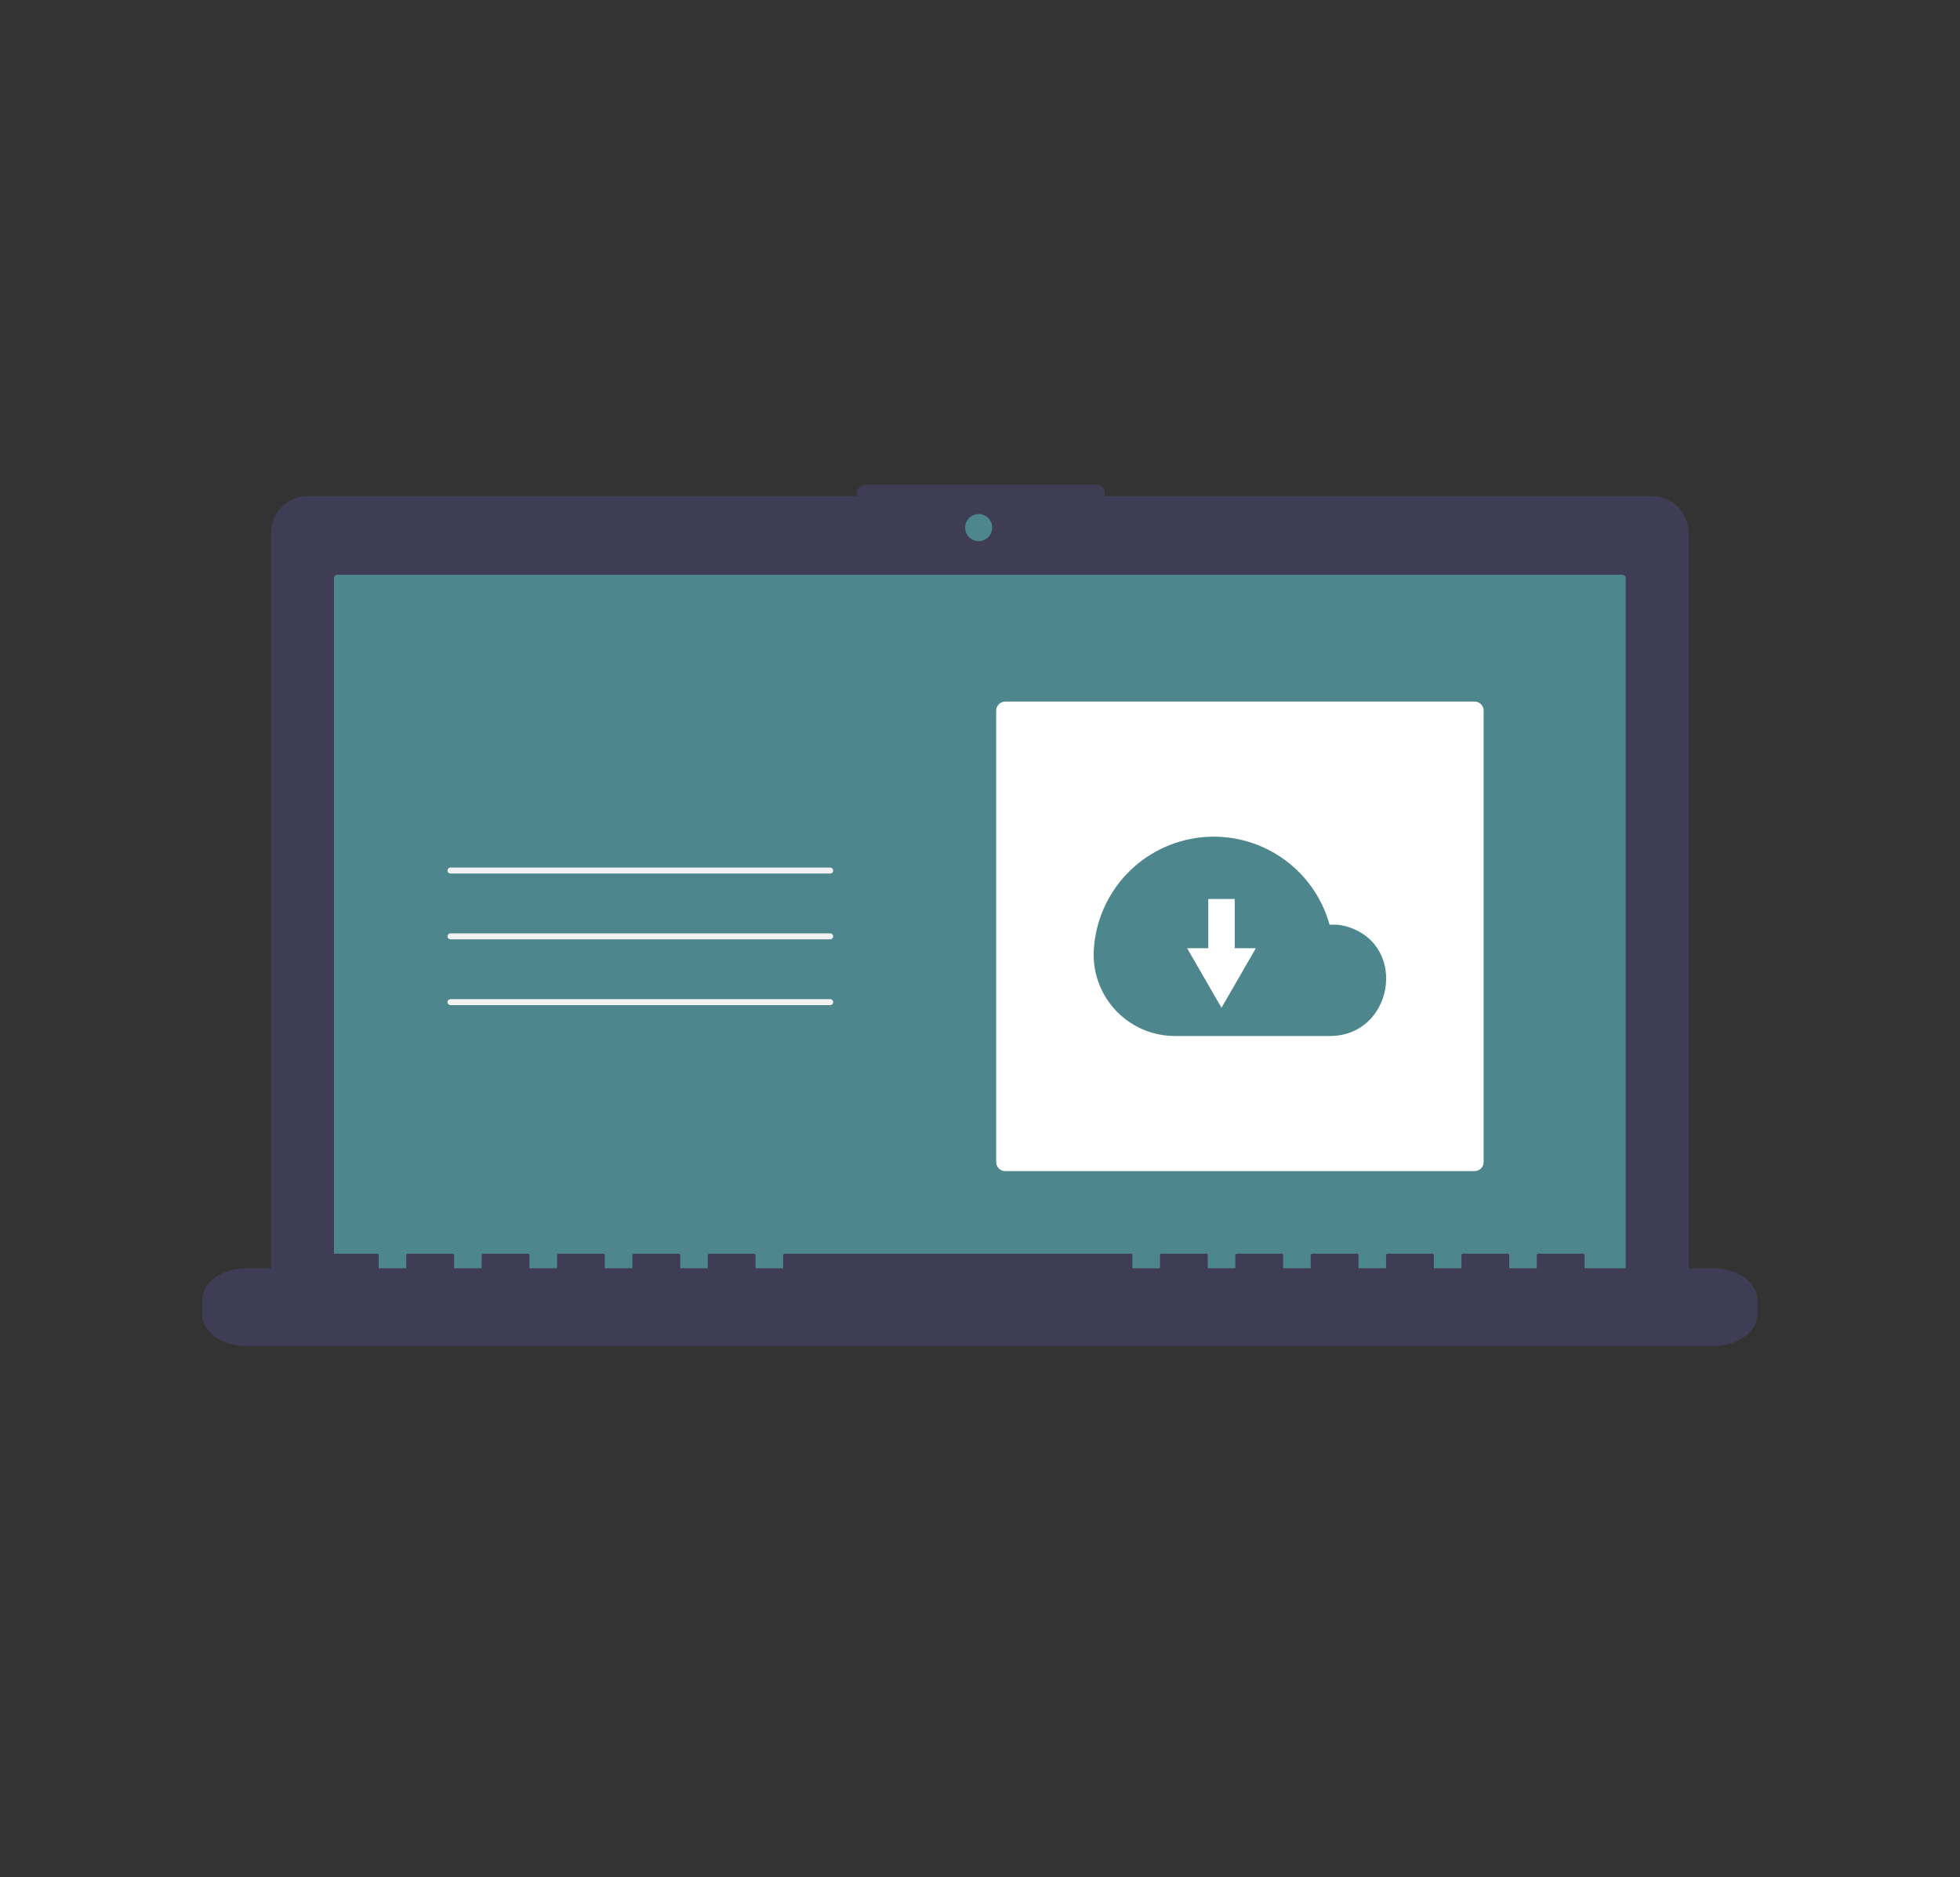 <svg width="734" height="703" viewBox="0 0 734 703" fill="none" xmlns="http://www.w3.org/2000/svg">
<rect x="0" y="0" width="734" height="703" fill="#333333" stroke="none"/>
<path d="M618.532 185.751H413.775V184.679C413.775 183.844 413.444 183.043 412.853 182.453C412.263 181.863 411.462 181.531 410.627 181.531H324.079C323.244 181.531 322.443 181.863 321.853 182.453C321.262 183.043 320.931 183.844 320.931 184.679V185.751H115.33C111.657 185.751 108.134 187.21 105.536 189.808C102.939 192.405 101.48 195.928 101.48 199.601V479.976C101.48 483.65 102.939 487.172 105.536 489.77C108.134 492.367 111.657 493.827 115.33 493.827H618.532C622.205 493.827 625.728 492.367 628.325 489.77C630.923 487.172 632.382 483.65 632.382 479.976V199.601C632.382 195.928 630.923 192.405 628.326 189.808C625.728 187.21 622.205 185.751 618.532 185.751Z" fill="#3F3D56"/>
<path d="M126.345 215.228C126.001 215.229 125.672 215.366 125.429 215.609C125.186 215.852 125.049 216.181 125.049 216.525V482.467C125.049 482.81 125.186 483.139 125.429 483.382C125.672 483.625 126.001 483.762 126.345 483.762H607.517C607.861 483.762 608.19 483.626 608.433 483.383C608.676 483.14 608.813 482.81 608.813 482.467V216.525C608.813 216.181 608.676 215.852 608.433 215.608C608.19 215.365 607.861 215.229 607.517 215.228H126.345Z" fill="#4D868D"/>
<path d="M366.509 202.632C369.306 202.632 371.573 200.365 371.573 197.568C371.573 194.771 369.306 192.504 366.509 192.504C363.712 192.504 361.445 194.771 361.445 197.568C361.445 200.365 363.712 202.632 366.509 202.632Z" fill="#4D868D"/>
<path d="M641.604 474.93H593.416V469.954C593.416 469.68 593.108 469.459 592.727 469.459H576.206C575.825 469.459 575.517 469.68 575.517 469.954V474.93H565.191V469.954C565.191 469.68 564.883 469.459 564.503 469.459H547.981C547.601 469.459 547.293 469.68 547.293 469.954V474.93H536.967V469.954C536.967 469.68 536.658 469.459 536.278 469.459H519.757C519.376 469.459 519.068 469.68 519.068 469.954V474.93H508.742V469.954C508.742 469.68 508.434 469.459 508.054 469.459H491.532C491.152 469.459 490.844 469.68 490.844 469.954V474.93H480.518V469.954C480.518 469.68 480.209 469.459 479.829 469.459H463.307C462.927 469.459 462.619 469.68 462.619 469.954V474.93H452.293V469.954C452.293 469.68 451.985 469.459 451.605 469.459H435.083C434.703 469.459 434.395 469.68 434.395 469.954V474.93H424.069V469.954C424.069 469.68 423.76 469.459 423.38 469.459H293.96C293.58 469.459 293.272 469.68 293.272 469.954V474.93H282.946V469.954C282.946 469.68 282.638 469.459 282.258 469.459H265.736C265.356 469.459 265.047 469.68 265.047 469.954V474.93H254.721V469.954C254.721 469.68 254.413 469.459 254.033 469.459H237.511C237.131 469.459 236.823 469.68 236.823 469.954V474.93H226.497V469.954C226.497 469.68 226.189 469.459 225.808 469.459H209.287C208.907 469.459 208.598 469.68 208.598 469.954V474.93H198.272V469.954C198.272 469.68 197.964 469.459 197.584 469.459H181.062C180.682 469.459 180.374 469.68 180.374 469.954V474.93H170.048V469.954C170.048 469.68 169.74 469.459 169.359 469.459H152.838C152.457 469.459 152.149 469.68 152.149 469.954V474.93H141.823V469.954C141.823 469.68 141.515 469.459 141.135 469.459H124.613C124.233 469.459 123.925 469.68 123.925 469.954V474.93H92.258C83.134 474.93 75.737 480.248 75.737 486.807V492.177C75.737 498.737 83.134 504.054 92.258 504.054H641.604C650.729 504.054 658.126 498.737 658.126 492.177V486.807C658.126 480.248 650.729 474.93 641.604 474.93Z" fill="#3F3D56"/>
<path d="M310.909 327.114H168.686C168.389 327.114 168.104 326.996 167.894 326.786C167.684 326.576 167.566 326.291 167.566 325.994C167.566 325.697 167.684 325.413 167.894 325.203C168.104 324.993 168.389 324.875 168.686 324.875H310.909C311.206 324.875 311.491 324.993 311.701 325.203C311.911 325.413 312.029 325.697 312.029 325.994C312.029 326.291 311.911 326.576 311.701 326.786C311.491 326.996 311.206 327.114 310.909 327.114Z" fill="#F2F2F2"/>
<path d="M310.909 351.752H168.686C168.389 351.752 168.104 351.634 167.894 351.424C167.684 351.214 167.566 350.929 167.566 350.632C167.566 350.335 167.684 350.05 167.894 349.84C168.104 349.63 168.389 349.512 168.686 349.512H310.909C311.206 349.512 311.491 349.63 311.701 349.84C311.911 350.05 312.029 350.335 312.029 350.632C312.029 350.929 311.911 351.214 311.701 351.424C311.491 351.634 311.206 351.752 310.909 351.752Z" fill="#F2F2F2"/>
<path d="M310.909 376.389H168.685C168.538 376.389 168.392 376.36 168.256 376.304C168.12 376.248 167.996 376.166 167.891 376.062C167.787 375.958 167.704 375.834 167.648 375.698C167.591 375.562 167.562 375.416 167.562 375.269C167.562 375.121 167.591 374.976 167.648 374.839C167.704 374.703 167.787 374.58 167.891 374.476C167.996 374.372 168.12 374.289 168.256 374.233C168.392 374.177 168.538 374.148 168.685 374.149H310.909C311.057 374.148 311.203 374.177 311.339 374.233C311.475 374.289 311.599 374.372 311.703 374.476C311.808 374.58 311.89 374.703 311.947 374.839C312.003 374.976 312.032 375.121 312.032 375.269C312.032 375.416 312.003 375.562 311.947 375.698C311.89 375.834 311.808 375.958 311.703 376.062C311.599 376.166 311.475 376.248 311.339 376.304C311.203 376.36 311.057 376.389 310.909 376.389Z" fill="#F2F2F2"/>
<path d="M552.242 262.722H376.422C374.566 262.722 373.062 264.226 373.062 266.081V435.182C373.062 437.037 374.566 438.542 376.422 438.542H552.242C554.097 438.542 555.601 437.037 555.601 435.182V266.081C555.601 264.226 554.097 262.722 552.242 262.722Z" fill="white"/>
<path d="M409.614 355.771C410.216 345.122 414.581 335.033 421.93 327.303C429.279 319.573 439.135 314.704 449.74 313.564C460.345 312.424 471.01 315.088 479.834 321.081C488.657 327.073 495.066 336.004 497.917 346.282C498.462 346.263 499.007 346.241 499.557 346.241C501.433 346.259 503.295 346.575 505.072 347.179C527.459 354.53 521.564 387.954 498.001 387.954H440.092C435.996 387.966 431.94 387.151 428.167 385.558C424.394 383.965 420.981 381.627 418.132 378.685C415.283 375.742 413.058 372.254 411.589 368.431C410.12 364.608 409.437 360.528 409.582 356.435C409.591 356.214 409.602 355.993 409.614 355.771Z" fill="#4D868D"/>
<path d="M462.397 355.07V336.649H452.478V355.07H444.559L450.998 366.224L457.438 377.377L463.877 366.224L470.316 355.07H462.397Z" fill="white"/>
</svg>
